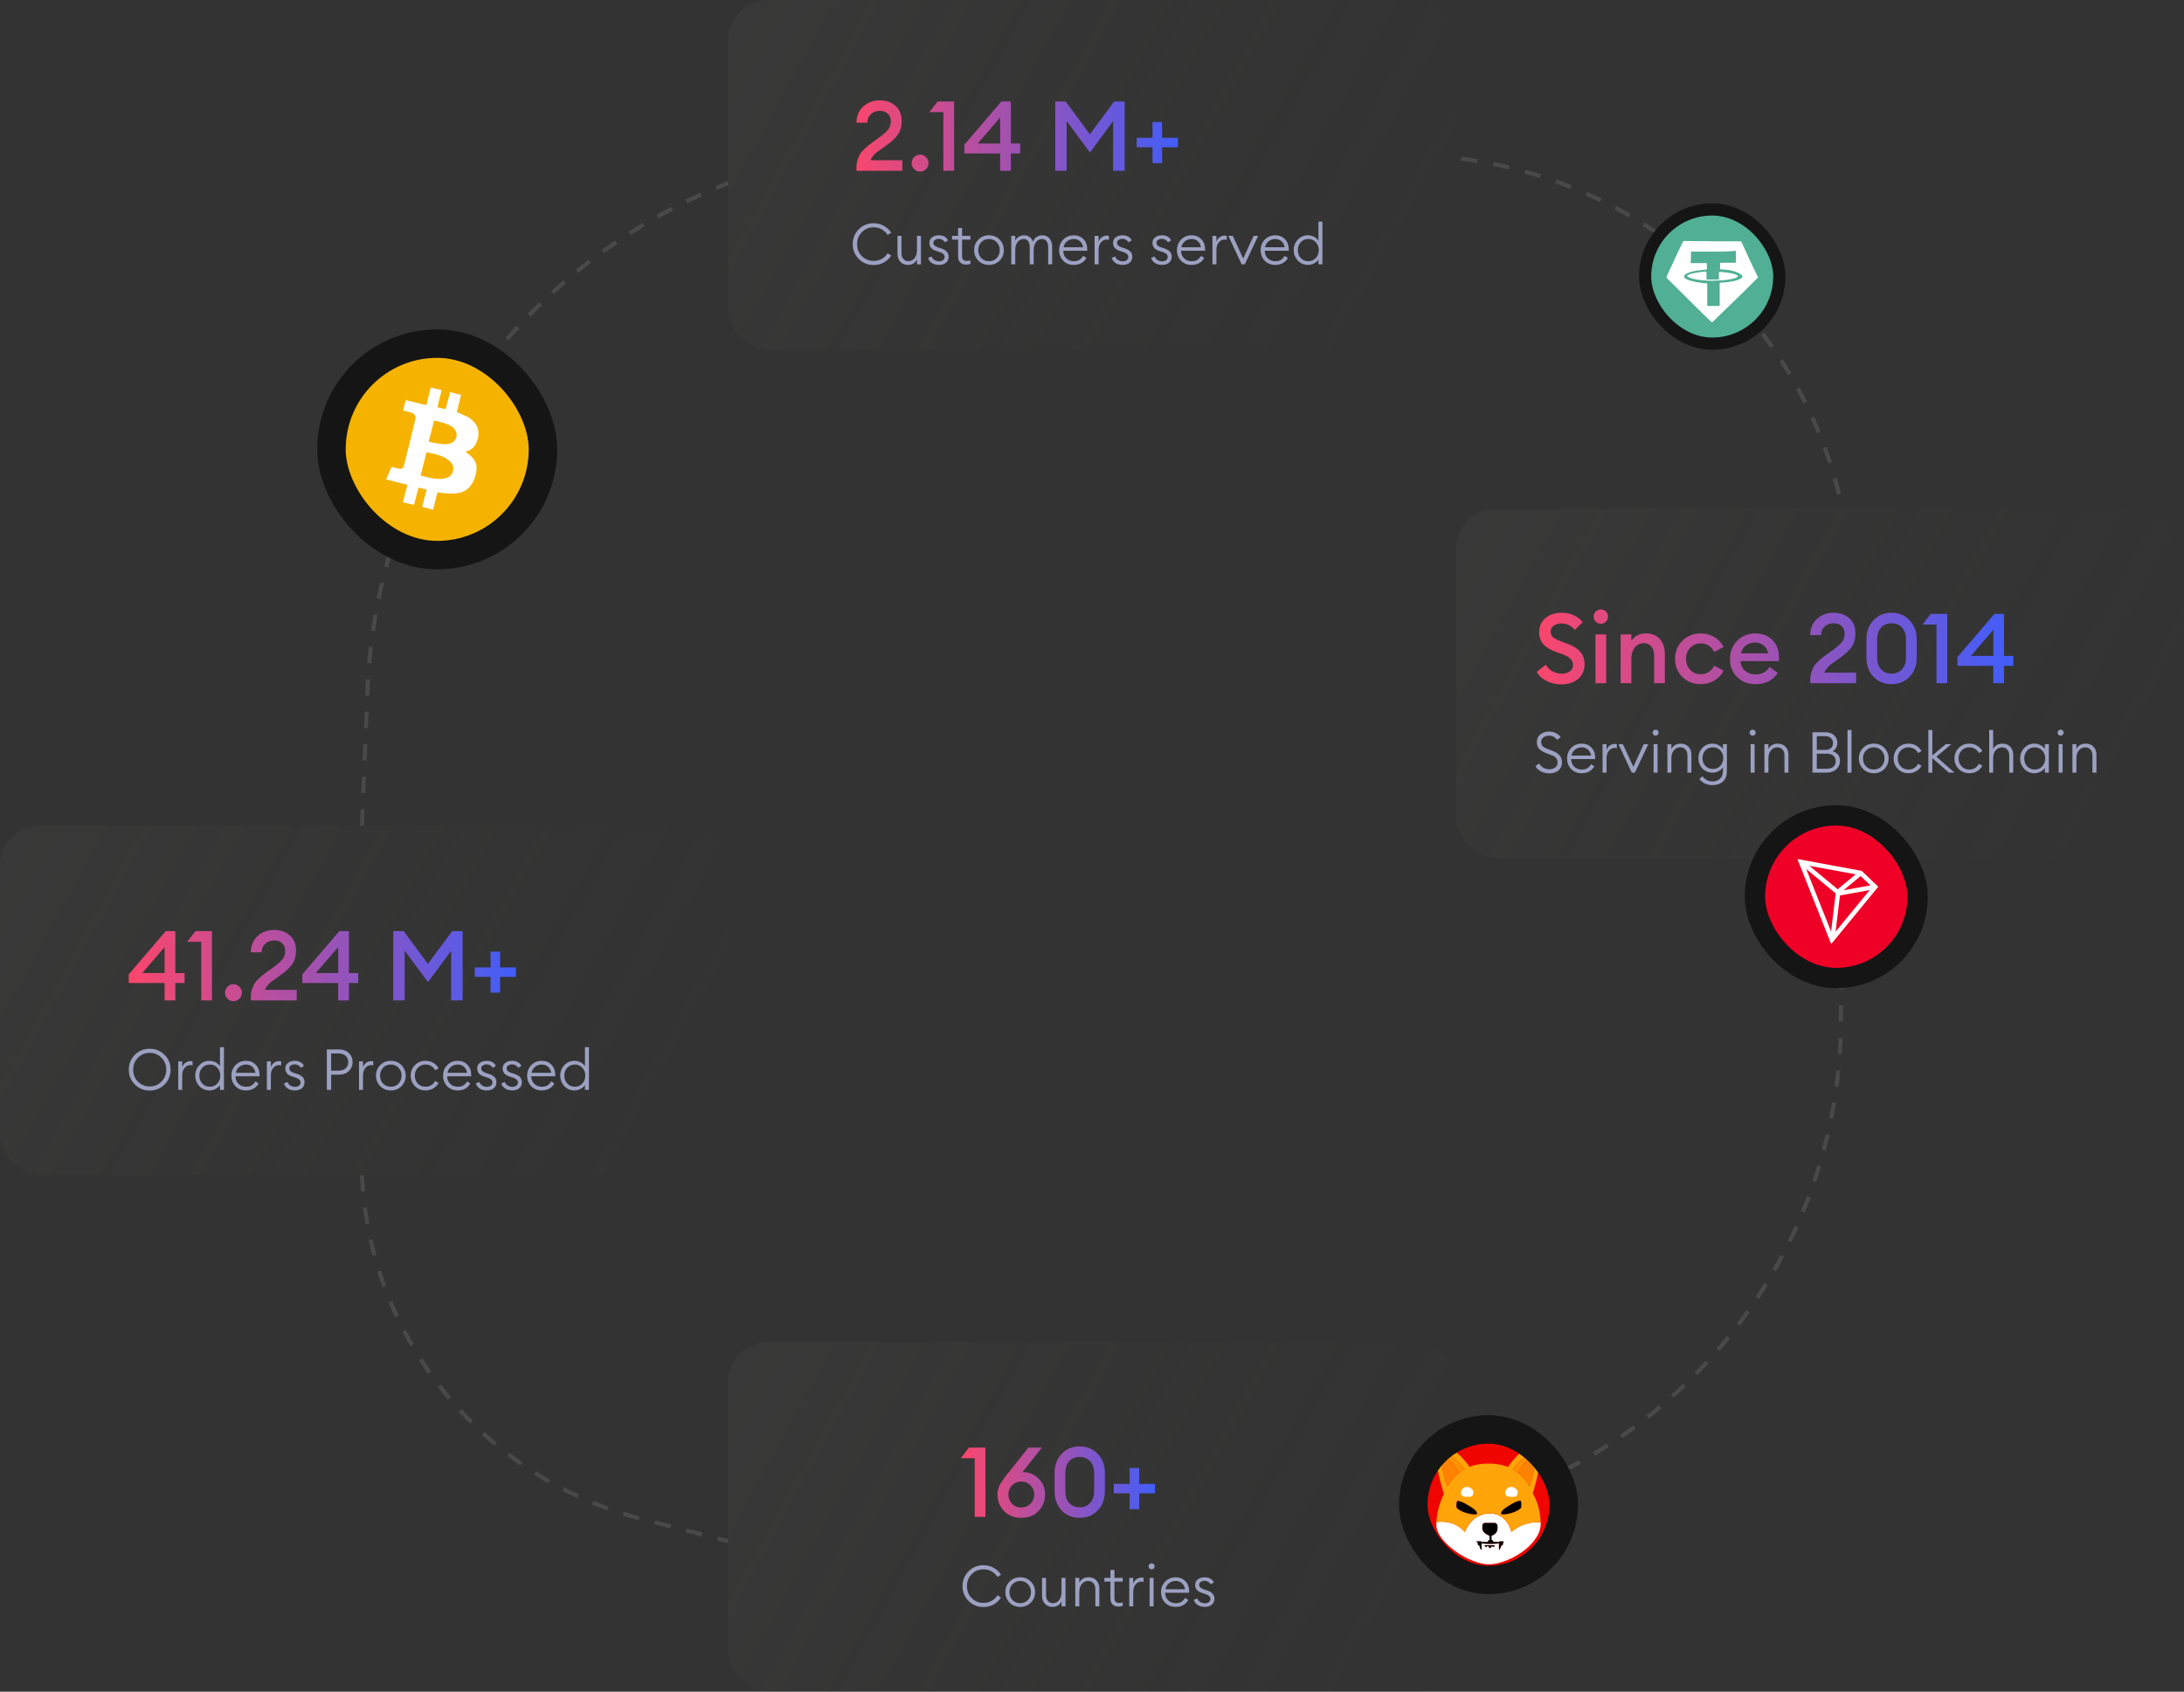 <svg width="537" height="416" viewBox="0 0 537 416" fill="none" xmlns="http://www.w3.org/2000/svg">
<rect x="0" y="0" width="537" height="416" fill="#333333" stroke="none"/>
<rect x="179" width="179" height="86" rx="10" fill="url(#paint0_linear_306_353)"/>
<path d="M221.872 39.408V42H210.592V41.04C210.592 40.432 210.68 39.856 210.856 39.312C211.048 38.752 211.248 38.288 211.456 37.92C211.664 37.552 212.008 37.144 212.488 36.696C212.968 36.232 213.336 35.904 213.592 35.712C213.848 35.504 214.296 35.168 214.936 34.704C215.592 34.24 216.008 33.944 216.184 33.816C217.192 33.08 217.92 32.432 218.368 31.872C218.816 31.312 219.04 30.64 219.04 29.856C219.04 29.072 218.8 28.448 218.32 27.984C217.84 27.504 217.176 27.264 216.328 27.264C215.448 27.264 214.72 27.528 214.144 28.056C213.568 28.568 213.272 29.272 213.256 30.168H210.592C210.592 28.552 211.136 27.232 212.224 26.208C213.328 25.184 214.704 24.672 216.352 24.672C217.872 24.672 219.144 25.12 220.168 26.016C221.192 26.912 221.704 28.168 221.704 29.784C221.704 31.064 221.408 32.144 220.816 33.024C220.24 33.888 219.28 34.8 217.936 35.76C217.728 35.92 217.344 36.192 216.784 36.576C216.224 36.96 215.808 37.256 215.536 37.464C215.28 37.672 215 37.96 214.696 38.328C214.392 38.68 214.184 39.04 214.072 39.408H221.872ZM226.226 42.192C225.666 42.192 225.178 41.992 224.762 41.592C224.362 41.176 224.162 40.68 224.162 40.104C224.162 39.544 224.362 39.056 224.762 38.64C225.178 38.224 225.666 38.016 226.226 38.016C226.802 38.016 227.29 38.224 227.69 38.64C228.106 39.056 228.314 39.544 228.314 40.104C228.314 40.68 228.106 41.176 227.69 41.592C227.29 41.992 226.802 42.192 226.226 42.192ZM231.954 42V27.576H228.522L230.538 24.96H234.594V42H231.954ZM245.915 42V37.728H237.107V35.592L246.203 24.96H248.555V35.28H250.835V37.728H248.555V42H245.915ZM240.419 35.28H245.915V28.896L240.419 35.28ZM259.459 24.96H262.027L267.979 33.024L273.955 24.96H276.523V42H273.691V29.784L268.003 37.512L262.267 29.76V42H259.459V24.96ZM279.493 36.216V33.888H283.381V30H285.733V33.888H289.621V36.216H285.733V40.104H283.381V36.216H279.493Z" fill="url(#paint1_linear_306_353)"/>
<path d="M214.81 65.168C213.373 65.168 212.155 64.673 211.156 63.684C210.167 62.695 209.672 61.477 209.672 60.03C209.672 58.583 210.167 57.365 211.156 56.376C212.155 55.387 213.373 54.892 214.81 54.892C215.715 54.892 216.546 55.102 217.302 55.522C218.058 55.933 218.669 56.497 219.136 57.216L218.254 57.776C217.89 57.197 217.409 56.74 216.812 56.404C216.215 56.068 215.547 55.9 214.81 55.9C213.662 55.9 212.696 56.301 211.912 57.104C211.137 57.897 210.75 58.873 210.75 60.03C210.75 61.197 211.137 62.177 211.912 62.97C212.696 63.763 213.662 64.16 214.81 64.16C215.547 64.16 216.215 63.992 216.812 63.656C217.409 63.32 217.89 62.863 218.254 62.284L219.136 62.844C218.669 63.563 218.058 64.132 217.302 64.552C216.546 64.963 215.715 65.168 214.81 65.168ZM223.236 65.14C222.48 65.14 221.864 64.888 221.388 64.384C220.912 63.88 220.674 63.213 220.674 62.382V58H221.654V62.242C221.654 62.849 221.813 63.334 222.13 63.698C222.447 64.053 222.858 64.23 223.362 64.23C223.969 64.23 224.468 63.983 224.86 63.488C225.261 62.984 225.462 62.317 225.462 61.486V58H226.442V65H225.462V63.824C224.986 64.701 224.244 65.14 223.236 65.14ZM230.896 65.14C230.234 65.14 229.66 64.995 229.174 64.706C228.698 64.407 228.367 63.978 228.18 63.418L229.062 63.054C229.174 63.427 229.403 63.721 229.748 63.936C230.103 64.151 230.49 64.258 230.91 64.258C231.302 64.258 231.624 64.165 231.876 63.978C232.138 63.782 232.268 63.516 232.268 63.18C232.268 62.9 232.166 62.667 231.96 62.48C231.764 62.284 231.428 62.107 230.952 61.948L230.196 61.71C229.076 61.365 228.516 60.702 228.516 59.722C228.516 59.153 228.736 58.7 229.174 58.364C229.622 58.028 230.182 57.86 230.854 57.86C231.909 57.86 232.665 58.271 233.122 59.092L232.338 59.582C231.965 59.013 231.452 58.728 230.798 58.728C230.453 58.728 230.15 58.821 229.888 59.008C229.627 59.185 229.496 59.409 229.496 59.68C229.496 60.203 229.86 60.581 230.588 60.814L231.386 61.066C232.628 61.458 233.248 62.135 233.248 63.096C233.248 63.74 233.029 64.244 232.59 64.608C232.161 64.963 231.596 65.14 230.896 65.14ZM237.565 65.07C236.977 65.07 236.497 64.902 236.123 64.566C235.759 64.221 235.577 63.717 235.577 63.054V58.924H234.079V58H235.577V56.054H236.557V58H238.601V58.924H236.557V62.97C236.557 63.399 236.651 63.707 236.837 63.894C237.033 64.071 237.327 64.16 237.719 64.16C238.074 64.16 238.368 64.109 238.601 64.006V64.888C238.293 65.009 237.948 65.07 237.565 65.07ZM245.788 64.09C245.098 64.79 244.225 65.14 243.17 65.14C242.116 65.14 241.243 64.79 240.552 64.09C239.862 63.381 239.516 62.517 239.516 61.5C239.516 60.483 239.862 59.624 240.552 58.924C241.243 58.215 242.116 57.86 243.17 57.86C244.225 57.86 245.098 58.215 245.788 58.924C246.479 59.624 246.824 60.483 246.824 61.5C246.824 62.517 246.479 63.381 245.788 64.09ZM241.252 63.446C241.747 63.969 242.386 64.23 243.17 64.23C243.954 64.23 244.589 63.969 245.074 63.446C245.569 62.914 245.816 62.265 245.816 61.5C245.816 60.735 245.569 60.091 245.074 59.568C244.589 59.036 243.954 58.77 243.17 58.77C242.386 58.77 241.747 59.036 241.252 59.568C240.767 60.091 240.524 60.735 240.524 61.5C240.524 62.265 240.767 62.914 241.252 63.446ZM257.721 65V60.758C257.721 60.161 257.591 59.68 257.329 59.316C257.077 58.952 256.713 58.77 256.237 58.77C255.612 58.77 255.108 59.022 254.725 59.526C254.352 60.021 254.165 60.683 254.165 61.514V65H253.185V60.758C253.185 60.161 253.055 59.68 252.793 59.316C252.541 58.952 252.182 58.77 251.715 58.77C251.099 58.77 250.595 59.022 250.203 59.526C249.821 60.021 249.629 60.683 249.629 61.514V65H248.649V58H249.629V59.176C249.835 58.765 250.129 58.443 250.511 58.21C250.894 57.977 251.328 57.86 251.813 57.86C252.336 57.86 252.784 58 253.157 58.28C253.54 58.56 253.815 58.947 253.983 59.442C254.161 58.957 254.45 58.574 254.851 58.294C255.262 58.005 255.747 57.86 256.307 57.86C257.035 57.86 257.614 58.117 258.043 58.63C258.482 59.134 258.701 59.797 258.701 60.618V65H257.721ZM264.019 65.14C262.946 65.14 262.078 64.795 261.415 64.104C260.752 63.404 260.421 62.536 260.421 61.5C260.421 60.473 260.762 59.61 261.443 58.91C262.124 58.21 262.992 57.86 264.047 57.86C264.99 57.86 265.774 58.177 266.399 58.812C267.024 59.447 267.337 60.31 267.337 61.402V61.668H261.429C261.429 62.396 261.672 63.007 262.157 63.502C262.642 63.987 263.263 64.23 264.019 64.23C264.579 64.23 265.036 64.123 265.391 63.908C265.755 63.684 266.068 63.353 266.329 62.914L267.127 63.432C266.464 64.571 265.428 65.14 264.019 65.14ZM261.513 60.8H266.315C266.222 60.175 265.965 59.68 265.545 59.316C265.125 58.952 264.612 58.77 264.005 58.77C263.398 58.77 262.857 58.957 262.381 59.33C261.914 59.694 261.625 60.184 261.513 60.8ZM269.143 65V58H270.123V59.442C270.273 58.975 270.539 58.607 270.921 58.336C271.304 58.065 271.715 57.93 272.153 57.93C272.349 57.93 272.517 57.949 272.657 57.986V59.008C272.489 58.943 272.293 58.91 272.069 58.91C271.575 58.91 271.127 59.134 270.725 59.582C270.324 60.03 270.123 60.665 270.123 61.486V65H269.143ZM276.055 65.14C275.392 65.14 274.818 64.995 274.333 64.706C273.857 64.407 273.525 63.978 273.339 63.418L274.221 63.054C274.333 63.427 274.561 63.721 274.907 63.936C275.261 64.151 275.649 64.258 276.069 64.258C276.461 64.258 276.783 64.165 277.035 63.978C277.296 63.782 277.427 63.516 277.427 63.18C277.427 62.9 277.324 62.667 277.119 62.48C276.923 62.284 276.587 62.107 276.111 61.948L275.355 61.71C274.235 61.365 273.675 60.702 273.675 59.722C273.675 59.153 273.894 58.7 274.333 58.364C274.781 58.028 275.341 57.86 276.013 57.86C277.067 57.86 277.823 58.271 278.281 59.092L277.497 59.582C277.123 59.013 276.61 58.728 275.957 58.728C275.611 58.728 275.308 58.821 275.047 59.008C274.785 59.185 274.655 59.409 274.655 59.68C274.655 60.203 275.019 60.581 275.747 60.814L276.545 61.066C277.786 61.458 278.407 62.135 278.407 63.096C278.407 63.74 278.187 64.244 277.749 64.608C277.319 64.963 276.755 65.14 276.055 65.14ZM285.748 65.14C285.085 65.14 284.511 64.995 284.026 64.706C283.55 64.407 283.219 63.978 283.032 63.418L283.914 63.054C284.026 63.427 284.255 63.721 284.6 63.936C284.955 64.151 285.342 64.258 285.762 64.258C286.154 64.258 286.476 64.165 286.728 63.978C286.989 63.782 287.12 63.516 287.12 63.18C287.12 62.9 287.017 62.667 286.812 62.48C286.616 62.284 286.28 62.107 285.804 61.948L285.048 61.71C283.928 61.365 283.368 60.702 283.368 59.722C283.368 59.153 283.587 58.7 284.026 58.364C284.474 58.028 285.034 57.86 285.706 57.86C286.761 57.86 287.517 58.271 287.974 59.092L287.19 59.582C286.817 59.013 286.303 58.728 285.65 58.728C285.305 58.728 285.001 58.821 284.74 59.008C284.479 59.185 284.348 59.409 284.348 59.68C284.348 60.203 284.712 60.581 285.44 60.814L286.238 61.066C287.479 61.458 288.1 62.135 288.1 63.096C288.1 63.74 287.881 64.244 287.442 64.608C287.013 64.963 286.448 65.14 285.748 65.14ZM292.99 65.14C291.916 65.14 291.048 64.795 290.386 64.104C289.723 63.404 289.392 62.536 289.392 61.5C289.392 60.473 289.732 59.61 290.414 58.91C291.095 58.21 291.963 57.86 293.018 57.86C293.96 57.86 294.744 58.177 295.37 58.812C295.995 59.447 296.308 60.31 296.308 61.402V61.668H290.4C290.4 62.396 290.642 63.007 291.128 63.502C291.613 63.987 292.234 64.23 292.99 64.23C293.55 64.23 294.007 64.123 294.362 63.908C294.726 63.684 295.038 63.353 295.3 62.914L296.098 63.432C295.435 64.571 294.399 65.14 292.99 65.14ZM290.484 60.8H295.286C295.192 60.175 294.936 59.68 294.516 59.316C294.096 58.952 293.582 58.77 292.976 58.77C292.369 58.77 291.828 58.957 291.352 59.33C290.885 59.694 290.596 60.184 290.484 60.8ZM298.114 65V58H299.094V59.442C299.243 58.975 299.509 58.607 299.892 58.336C300.275 58.065 300.685 57.93 301.124 57.93C301.32 57.93 301.488 57.949 301.628 57.986V59.008C301.46 58.943 301.264 58.91 301.04 58.91C300.545 58.91 300.097 59.134 299.696 59.582C299.295 60.03 299.094 60.665 299.094 61.486V65H298.114ZM305.302 65L302.026 58H303.118L305.68 63.558L308.242 58H309.348L306.072 65H305.302ZM313.566 65.14C312.492 65.14 311.624 64.795 310.962 64.104C310.299 63.404 309.968 62.536 309.968 61.5C309.968 60.473 310.308 59.61 310.99 58.91C311.671 58.21 312.539 57.86 313.594 57.86C314.536 57.86 315.32 58.177 315.946 58.812C316.571 59.447 316.884 60.31 316.884 61.402V61.668H310.976C310.976 62.396 311.218 63.007 311.704 63.502C312.189 63.987 312.81 64.23 313.566 64.23C314.126 64.23 314.583 64.123 314.938 63.908C315.302 63.684 315.614 63.353 315.876 62.914L316.674 63.432C316.011 64.571 314.975 65.14 313.566 65.14ZM311.06 60.8H315.862C315.768 60.175 315.512 59.68 315.092 59.316C314.672 58.952 314.158 58.77 313.552 58.77C312.945 58.77 312.404 58.957 311.928 59.33C311.461 59.694 311.172 60.184 311.06 60.8ZM321.588 65.14C320.608 65.14 319.782 64.785 319.11 64.076C318.438 63.367 318.102 62.508 318.102 61.5C318.102 60.492 318.438 59.633 319.11 58.924C319.782 58.215 320.608 57.86 321.588 57.86C322.12 57.86 322.62 57.981 323.086 58.224C323.562 58.467 323.926 58.784 324.178 59.176V54.5H325.158V65H324.178V63.824C323.926 64.216 323.562 64.533 323.086 64.776C322.62 65.019 322.12 65.14 321.588 65.14ZM319.824 63.446C320.31 63.969 320.93 64.23 321.686 64.23C322.442 64.23 323.058 63.969 323.534 63.446C324.02 62.914 324.262 62.265 324.262 61.5C324.262 60.735 324.02 60.091 323.534 59.568C323.058 59.036 322.442 58.77 321.686 58.77C320.93 58.77 320.31 59.036 319.824 59.568C319.348 60.091 319.11 60.735 319.11 61.5C319.11 62.265 319.348 62.914 319.824 63.446Z" fill="#9CA0C1"/>
<rect x="179" y="330" width="179" height="86" rx="10" fill="url(#paint2_linear_306_353)"/>
<path d="M239.665 373V358.576H236.233L238.249 355.96H242.305V373H239.665ZM255.306 371.608C254.218 372.696 252.818 373.24 251.106 373.24C249.394 373.24 247.994 372.696 246.906 371.608C245.818 370.504 245.274 369.136 245.274 367.504C245.274 366.72 245.426 366 245.73 365.344C246.05 364.688 246.538 363.936 247.194 363.088L252.882 355.96H256.194L251.394 362.008H251.658C253.05 362.008 254.282 362.536 255.354 363.592C256.426 364.632 256.962 365.928 256.962 367.48C256.962 369.128 256.41 370.504 255.306 371.608ZM248.826 369.784C249.434 370.392 250.194 370.696 251.106 370.696C252.018 370.696 252.778 370.392 253.386 369.784C253.994 369.16 254.298 368.4 254.298 367.504C254.298 366.624 253.986 365.872 253.362 365.248C252.754 364.624 252.002 364.312 251.106 364.312C250.21 364.312 249.458 364.624 248.85 365.248C248.242 365.872 247.938 366.624 247.938 367.504C247.938 368.4 248.234 369.16 248.826 369.784ZM269.909 371.416C268.757 372.632 267.277 373.24 265.469 373.24C263.661 373.24 262.181 372.632 261.029 371.416C259.877 370.184 259.301 368.608 259.301 366.688V362.224C259.301 360.304 259.877 358.736 261.029 357.52C262.181 356.288 263.661 355.672 265.469 355.672C267.277 355.672 268.757 356.288 269.909 357.52C271.077 358.736 271.661 360.304 271.661 362.224V366.688C271.661 368.608 271.077 370.184 269.909 371.416ZM265.469 370.648C266.541 370.648 267.397 370.296 268.037 369.592C268.693 368.888 269.021 367.92 269.021 366.688V362.224C269.021 360.992 268.693 360.024 268.037 359.32C267.397 358.616 266.541 358.264 265.469 358.264C264.413 358.264 263.557 358.616 262.901 359.32C262.261 360.024 261.941 360.992 261.941 362.224V366.688C261.941 367.92 262.261 368.888 262.901 369.592C263.557 370.296 264.413 370.648 265.469 370.648ZM273.868 367.216V364.888H277.756V361H280.108V364.888H283.996V367.216H280.108V371.104H277.756V367.216H273.868Z" fill="url(#paint3_linear_306_353)"/>
<path d="M241.81 395.168C240.373 395.168 239.155 394.673 238.156 393.684C237.167 392.695 236.672 391.477 236.672 390.03C236.672 388.583 237.167 387.365 238.156 386.376C239.155 385.387 240.373 384.892 241.81 384.892C242.715 384.892 243.546 385.102 244.302 385.522C245.058 385.933 245.669 386.497 246.136 387.216L245.254 387.776C244.89 387.197 244.409 386.74 243.812 386.404C243.215 386.068 242.547 385.9 241.81 385.9C240.662 385.9 239.696 386.301 238.912 387.104C238.137 387.897 237.75 388.873 237.75 390.03C237.75 391.197 238.137 392.177 238.912 392.97C239.696 393.763 240.662 394.16 241.81 394.16C242.547 394.16 243.215 393.992 243.812 393.656C244.409 393.32 244.89 392.863 245.254 392.284L246.136 392.844C245.669 393.563 245.058 394.132 244.302 394.552C243.546 394.963 242.715 395.168 241.81 395.168ZM253.47 394.09C252.779 394.79 251.907 395.14 250.852 395.14C249.797 395.14 248.925 394.79 248.234 394.09C247.543 393.381 247.198 392.517 247.198 391.5C247.198 390.483 247.543 389.624 248.234 388.924C248.925 388.215 249.797 387.86 250.852 387.86C251.907 387.86 252.779 388.215 253.47 388.924C254.161 389.624 254.506 390.483 254.506 391.5C254.506 392.517 254.161 393.381 253.47 394.09ZM248.934 393.446C249.429 393.969 250.068 394.23 250.852 394.23C251.636 394.23 252.271 393.969 252.756 393.446C253.251 392.914 253.498 392.265 253.498 391.5C253.498 390.735 253.251 390.091 252.756 389.568C252.271 389.036 251.636 388.77 250.852 388.77C250.068 388.77 249.429 389.036 248.934 389.568C248.449 390.091 248.206 390.735 248.206 391.5C248.206 392.265 248.449 392.914 248.934 393.446ZM258.781 395.14C258.025 395.14 257.409 394.888 256.933 394.384C256.457 393.88 256.219 393.213 256.219 392.382V388H257.199V392.242C257.199 392.849 257.358 393.334 257.675 393.698C257.992 394.053 258.403 394.23 258.907 394.23C259.514 394.23 260.013 393.983 260.405 393.488C260.806 392.984 261.007 392.317 261.007 391.486V388H261.987V395H261.007V393.824C260.531 394.701 259.789 395.14 258.781 395.14ZM264.397 395V388H265.377V389.176C265.853 388.299 266.619 387.86 267.673 387.86C268.448 387.86 269.078 388.107 269.563 388.602C270.058 389.097 270.305 389.769 270.305 390.618V395H269.325V390.758C269.325 390.151 269.162 389.671 268.835 389.316C268.518 388.952 268.093 388.77 267.561 388.77C266.927 388.77 266.404 389.017 265.993 389.512C265.583 389.997 265.377 390.665 265.377 391.514V395H264.397ZM275.024 395.07C274.436 395.07 273.956 394.902 273.582 394.566C273.218 394.221 273.036 393.717 273.036 393.054V388.924H271.538V388H273.036V386.054H274.016V388H276.06V388.924H274.016V392.97C274.016 393.399 274.11 393.707 274.296 393.894C274.492 394.071 274.786 394.16 275.178 394.16C275.533 394.16 275.827 394.109 276.06 394.006V394.888C275.752 395.009 275.407 395.07 275.024 395.07ZM277.659 395V388H278.639V389.442C278.788 388.975 279.054 388.607 279.437 388.336C279.82 388.065 280.23 387.93 280.669 387.93C280.865 387.93 281.033 387.949 281.173 387.986V389.008C281.005 388.943 280.809 388.91 280.585 388.91C280.09 388.91 279.642 389.134 279.241 389.582C278.84 390.03 278.639 390.665 278.639 391.486V395H277.659ZM283.167 385.9C282.952 385.9 282.77 385.83 282.621 385.69C282.481 385.541 282.411 385.363 282.411 385.158C282.411 384.953 282.481 384.78 282.621 384.64C282.77 384.491 282.952 384.416 283.167 384.416C283.372 384.416 283.545 384.491 283.685 384.64C283.825 384.78 283.895 384.953 283.895 385.158C283.895 385.363 283.825 385.541 283.685 385.69C283.545 385.83 283.372 385.9 283.167 385.9ZM282.663 395V388H283.643V395H282.663ZM289.078 395.14C288.004 395.14 287.136 394.795 286.474 394.104C285.811 393.404 285.48 392.536 285.48 391.5C285.48 390.473 285.82 389.61 286.502 388.91C287.183 388.21 288.051 387.86 289.106 387.86C290.048 387.86 290.832 388.177 291.458 388.812C292.083 389.447 292.396 390.31 292.396 391.402V391.668H286.488C286.488 392.396 286.73 393.007 287.216 393.502C287.701 393.987 288.322 394.23 289.078 394.23C289.638 394.23 290.095 394.123 290.45 393.908C290.814 393.684 291.126 393.353 291.388 392.914L292.186 393.432C291.523 394.571 290.487 395.14 289.078 395.14ZM286.572 390.8H291.374C291.28 390.175 291.024 389.68 290.604 389.316C290.184 388.952 289.67 388.77 289.064 388.77C288.457 388.77 287.916 388.957 287.44 389.33C286.973 389.694 286.684 390.184 286.572 390.8ZM296.246 395.14C295.583 395.14 295.009 394.995 294.524 394.706C294.048 394.407 293.717 393.978 293.53 393.418L294.412 393.054C294.524 393.427 294.753 393.721 295.098 393.936C295.453 394.151 295.84 394.258 296.26 394.258C296.652 394.258 296.974 394.165 297.226 393.978C297.487 393.782 297.618 393.516 297.618 393.18C297.618 392.9 297.515 392.667 297.31 392.48C297.114 392.284 296.778 392.107 296.302 391.948L295.546 391.71C294.426 391.365 293.866 390.702 293.866 389.722C293.866 389.153 294.085 388.7 294.524 388.364C294.972 388.028 295.532 387.86 296.204 387.86C297.259 387.86 298.015 388.271 298.472 389.092L297.688 389.582C297.315 389.013 296.801 388.728 296.148 388.728C295.803 388.728 295.499 388.821 295.238 389.008C294.977 389.185 294.846 389.409 294.846 389.68C294.846 390.203 295.21 390.581 295.938 390.814L296.736 391.066C297.977 391.458 298.598 392.135 298.598 393.096C298.598 393.74 298.379 394.244 297.94 394.608C297.511 394.963 296.946 395.14 296.246 395.14Z" fill="#9CA0C1"/>
<rect x="358" y="125" width="179" height="86" rx="10" fill="url(#paint4_linear_306_353)"/>
<path d="M383.926 168.288C382.566 168.288 381.342 168.008 380.254 167.448C379.166 166.888 378.366 166.144 377.854 165.216L380.062 163.464C381.006 164.92 382.326 165.648 384.022 165.648C384.838 165.648 385.502 165.456 386.014 165.072C386.526 164.672 386.782 164.16 386.782 163.536C386.782 162.4 385.974 161.536 384.358 160.944L382.486 160.272C381.11 159.776 380.094 159.144 379.438 158.376C378.782 157.592 378.454 156.624 378.454 155.472C378.454 154.016 378.974 152.856 380.014 151.992C381.054 151.112 382.382 150.672 383.998 150.672C386.158 150.672 387.878 151.448 389.158 153L387.214 154.896C386.334 153.84 385.254 153.312 383.974 153.312C383.222 153.312 382.582 153.488 382.054 153.84C381.542 154.192 381.286 154.672 381.286 155.28C381.286 155.872 381.478 156.344 381.862 156.696C382.262 157.032 382.934 157.376 383.878 157.728L385.606 158.376C386.918 158.872 387.918 159.52 388.606 160.32C389.294 161.12 389.63 162.136 389.614 163.368C389.614 164.84 389.086 166.032 388.03 166.944C386.974 167.84 385.606 168.288 383.926 168.288ZM393.612 153.384C393.132 153.384 392.716 153.216 392.364 152.88C392.012 152.528 391.836 152.104 391.836 151.608C391.836 151.128 392.012 150.72 392.364 150.384C392.716 150.032 393.132 149.856 393.612 149.856C394.108 149.856 394.524 150.032 394.86 150.384C395.196 150.72 395.364 151.128 395.364 151.608C395.364 152.104 395.196 152.528 394.86 152.88C394.524 153.216 394.108 153.384 393.612 153.384ZM392.292 168V156H394.932V168H392.292ZM398.479 168V156H401.119V157.632C401.871 156.384 403.087 155.76 404.767 155.76C406.159 155.76 407.271 156.216 408.103 157.128C408.935 158.04 409.351 159.256 409.351 160.776V168H406.711V161.208C406.711 160.248 406.487 159.504 406.039 158.976C405.591 158.432 404.983 158.16 404.215 158.16C403.303 158.16 402.559 158.504 401.983 159.192C401.407 159.88 401.119 160.848 401.119 162.096V168H398.479ZM418.201 168.24C416.393 168.24 414.881 167.648 413.665 166.464C412.465 165.264 411.865 163.776 411.865 162C411.865 160.224 412.465 158.744 413.665 157.56C414.881 156.36 416.393 155.76 418.201 155.76C419.433 155.76 420.537 156.056 421.513 156.648C422.505 157.24 423.265 158.048 423.793 159.072L421.489 160.32C421.185 159.68 420.745 159.168 420.169 158.784C419.593 158.4 418.937 158.208 418.201 158.208C417.145 158.208 416.273 158.576 415.585 159.312C414.897 160.032 414.553 160.928 414.553 162C414.553 163.072 414.897 163.976 415.585 164.712C416.273 165.432 417.145 165.792 418.201 165.792C418.937 165.792 419.593 165.6 420.169 165.216C420.745 164.832 421.185 164.32 421.489 163.68L423.793 164.928C423.265 165.952 422.505 166.76 421.513 167.352C420.537 167.944 419.433 168.24 418.201 168.24ZM431.63 168.24C429.806 168.24 428.302 167.656 427.118 166.488C425.95 165.32 425.366 163.824 425.366 162C425.366 160.224 425.958 158.744 427.142 157.56C428.326 156.36 429.822 155.76 431.63 155.76C433.294 155.76 434.67 156.288 435.758 157.344C436.862 158.4 437.414 159.856 437.414 161.712C437.414 162.032 437.406 162.32 437.39 162.576H427.958C428.022 163.552 428.398 164.344 429.086 164.952C429.774 165.544 430.63 165.84 431.654 165.84C433.19 165.84 434.334 165.232 435.086 164.016L437.102 165.456C435.95 167.312 434.126 168.24 431.63 168.24ZM428.078 160.656H434.75C434.606 159.824 434.23 159.176 433.622 158.712C433.03 158.232 432.334 157.992 431.534 157.992C430.702 157.992 429.958 158.224 429.302 158.688C428.662 159.152 428.254 159.808 428.078 160.656ZM456.384 165.408V168H445.104V167.04C445.104 166.432 445.192 165.856 445.368 165.312C445.56 164.752 445.76 164.288 445.968 163.92C446.176 163.552 446.52 163.144 447 162.696C447.48 162.232 447.848 161.904 448.104 161.712C448.36 161.504 448.808 161.168 449.448 160.704C450.104 160.24 450.52 159.944 450.696 159.816C451.704 159.08 452.432 158.432 452.88 157.872C453.328 157.312 453.552 156.64 453.552 155.856C453.552 155.072 453.312 154.448 452.832 153.984C452.352 153.504 451.688 153.264 450.84 153.264C449.96 153.264 449.232 153.528 448.656 154.056C448.08 154.568 447.784 155.272 447.768 156.168H445.104C445.104 154.552 445.648 153.232 446.736 152.208C447.84 151.184 449.216 150.672 450.864 150.672C452.384 150.672 453.656 151.12 454.68 152.016C455.704 152.912 456.216 154.168 456.216 155.784C456.216 157.064 455.92 158.144 455.328 159.024C454.752 159.888 453.792 160.8 452.448 161.76C452.24 161.92 451.856 162.192 451.296 162.576C450.736 162.96 450.32 163.256 450.048 163.464C449.792 163.672 449.512 163.96 449.208 164.328C448.904 164.68 448.696 165.04 448.584 165.408H456.384ZM469.522 166.416C468.37 167.632 466.89 168.24 465.082 168.24C463.274 168.24 461.794 167.632 460.642 166.416C459.49 165.184 458.914 163.608 458.914 161.688V157.224C458.914 155.304 459.49 153.736 460.642 152.52C461.794 151.288 463.274 150.672 465.082 150.672C466.89 150.672 468.37 151.288 469.522 152.52C470.69 153.736 471.274 155.304 471.274 157.224V161.688C471.274 163.608 470.69 165.184 469.522 166.416ZM465.082 165.648C466.154 165.648 467.01 165.296 467.65 164.592C468.306 163.888 468.634 162.92 468.634 161.688V157.224C468.634 155.992 468.306 155.024 467.65 154.32C467.01 153.616 466.154 153.264 465.082 153.264C464.026 153.264 463.17 153.616 462.514 154.32C461.874 155.024 461.554 155.992 461.554 157.224V161.688C461.554 162.92 461.874 163.888 462.514 164.592C463.17 165.296 464.026 165.648 465.082 165.648ZM476.146 168V153.576H472.714L474.73 150.96H478.786V168H476.146ZM490.107 168V163.728H481.299V161.592L490.395 150.96H492.747V161.28H495.027V163.728H492.747V168H490.107ZM484.611 161.28H490.107V154.896L484.611 161.28Z" fill="url(#paint5_linear_306_353)"/>
<path d="M380.976 190.168C380.173 190.168 379.459 190 378.834 189.664C378.209 189.319 377.779 188.889 377.546 188.376L378.428 187.746C379.016 188.689 379.87 189.16 380.99 189.16C381.569 189.16 382.045 189.011 382.418 188.712C382.801 188.413 382.992 188.017 382.992 187.522C382.992 186.691 382.511 186.089 381.55 185.716L380.08 185.156C379.305 184.867 378.745 184.512 378.4 184.092C378.055 183.672 377.882 183.121 377.882 182.44C377.882 181.675 378.167 181.059 378.736 180.592C379.315 180.125 380.043 179.892 380.92 179.892C381.527 179.892 382.073 180.018 382.558 180.27C383.053 180.522 383.445 180.849 383.734 181.25L382.908 181.922C382.339 181.241 381.662 180.9 380.878 180.9C380.327 180.9 379.865 181.045 379.492 181.334C379.128 181.614 378.946 181.978 378.946 182.426C378.946 182.865 379.058 183.21 379.282 183.462C379.515 183.705 379.898 183.929 380.43 184.134L381.746 184.638C382.521 184.937 383.099 185.31 383.482 185.758C383.865 186.206 384.056 186.785 384.056 187.494C384.056 188.315 383.771 188.969 383.202 189.454C382.633 189.93 381.891 190.168 380.976 190.168ZM388.912 190.14C387.838 190.14 386.97 189.795 386.308 189.104C385.645 188.404 385.314 187.536 385.314 186.5C385.314 185.473 385.654 184.61 386.336 183.91C387.017 183.21 387.885 182.86 388.94 182.86C389.882 182.86 390.666 183.177 391.292 183.812C391.917 184.447 392.23 185.31 392.23 186.402V186.668H386.322C386.322 187.396 386.564 188.007 387.05 188.502C387.535 188.987 388.156 189.23 388.912 189.23C389.472 189.23 389.929 189.123 390.284 188.908C390.648 188.684 390.96 188.353 391.222 187.914L392.02 188.432C391.357 189.571 390.321 190.14 388.912 190.14ZM386.406 185.8H391.208C391.114 185.175 390.858 184.68 390.438 184.316C390.018 183.952 389.504 183.77 388.898 183.77C388.291 183.77 387.75 183.957 387.274 184.33C386.807 184.694 386.518 185.184 386.406 185.8ZM394.036 190V183H395.016V184.442C395.165 183.975 395.431 183.607 395.814 183.336C396.197 183.065 396.607 182.93 397.046 182.93C397.242 182.93 397.41 182.949 397.55 182.986V184.008C397.382 183.943 397.186 183.91 396.962 183.91C396.467 183.91 396.019 184.134 395.618 184.582C395.217 185.03 395.016 185.665 395.016 186.486V190H394.036ZM401.224 190L397.948 183H399.04L401.602 188.558L404.164 183H405.27L401.994 190H401.224ZM407.091 180.9C406.876 180.9 406.694 180.83 406.545 180.69C406.405 180.541 406.335 180.363 406.335 180.158C406.335 179.953 406.405 179.78 406.545 179.64C406.694 179.491 406.876 179.416 407.091 179.416C407.296 179.416 407.469 179.491 407.609 179.64C407.749 179.78 407.819 179.953 407.819 180.158C407.819 180.363 407.749 180.541 407.609 180.69C407.469 180.83 407.296 180.9 407.091 180.9ZM406.587 190V183H407.567V190H406.587ZM409.977 190V183H410.957V184.176C411.433 183.299 412.199 182.86 413.253 182.86C414.028 182.86 414.658 183.107 415.143 183.602C415.638 184.097 415.885 184.769 415.885 185.618V190H414.905V185.758C414.905 185.151 414.742 184.671 414.415 184.316C414.098 183.952 413.673 183.77 413.141 183.77C412.507 183.77 411.984 184.017 411.573 184.512C411.163 184.997 410.957 185.665 410.957 186.514V190H409.977ZM419.315 188.334C419.791 188.838 420.407 189.09 421.163 189.09C421.919 189.09 422.53 188.838 422.997 188.334C423.473 187.83 423.711 187.195 423.711 186.43C423.711 185.665 423.473 185.03 422.997 184.526C422.53 184.022 421.919 183.77 421.163 183.77C420.407 183.77 419.791 184.022 419.315 184.526C418.848 185.03 418.615 185.665 418.615 186.43C418.615 187.195 418.848 187.83 419.315 188.334ZM421.149 193.066C420.393 193.066 419.725 192.921 419.147 192.632C418.568 192.343 418.134 191.979 417.845 191.54L418.615 190.882C419.221 191.731 420.066 192.156 421.149 192.156C421.821 192.156 422.399 191.941 422.885 191.512C423.379 191.083 423.627 190.439 423.627 189.58V188.684C423.365 189.076 423.006 189.393 422.549 189.636C422.091 189.879 421.597 190 421.065 190C420.075 190 419.249 189.659 418.587 188.978C417.933 188.287 417.607 187.438 417.607 186.43C417.607 185.422 417.933 184.577 418.587 183.896C419.249 183.205 420.075 182.86 421.065 182.86C421.597 182.86 422.091 182.981 422.549 183.224C423.006 183.467 423.365 183.784 423.627 184.176V183H424.607V189.636C424.607 190.737 424.285 191.582 423.641 192.17C422.997 192.767 422.166 193.066 421.149 193.066ZM430.948 180.9C430.734 180.9 430.552 180.83 430.402 180.69C430.262 180.541 430.192 180.363 430.192 180.158C430.192 179.953 430.262 179.78 430.402 179.64C430.552 179.491 430.734 179.416 430.948 179.416C431.154 179.416 431.326 179.491 431.466 179.64C431.606 179.78 431.676 179.953 431.676 180.158C431.676 180.363 431.606 180.541 431.466 180.69C431.326 180.83 431.154 180.9 430.948 180.9ZM430.444 190V183H431.424V190H430.444ZM433.835 190V183H434.815V184.176C435.291 183.299 436.056 182.86 437.111 182.86C437.886 182.86 438.516 183.107 439.001 183.602C439.496 184.097 439.743 184.769 439.743 185.618V190H438.763V185.758C438.763 185.151 438.6 184.671 438.273 184.316C437.956 183.952 437.531 183.77 436.999 183.77C436.364 183.77 435.842 184.017 435.431 184.512C435.02 184.997 434.815 185.665 434.815 186.514V190H433.835ZM445.652 190V180.06H448.788C449.702 180.06 450.426 180.307 450.958 180.802C451.49 181.297 451.756 181.899 451.756 182.608C451.756 183.579 451.378 184.283 450.622 184.722C451.816 185.123 452.414 185.917 452.414 187.102C452.414 187.951 452.101 188.647 451.476 189.188C450.86 189.729 450.038 190 449.012 190H445.652ZM446.716 189.034H449.124C449.852 189.034 450.407 188.866 450.79 188.53C451.172 188.194 451.364 187.746 451.364 187.186C451.364 186.626 451.172 186.178 450.79 185.842C450.416 185.497 449.866 185.324 449.138 185.324H446.716V189.034ZM446.716 184.4H448.858C449.436 184.4 449.889 184.246 450.216 183.938C450.542 183.621 450.706 183.215 450.706 182.72C450.706 182.253 450.538 181.857 450.202 181.53C449.875 181.194 449.427 181.026 448.858 181.026H446.716V184.4ZM454.261 190V179.5H455.241V190H454.261ZM463.335 189.09C462.645 189.79 461.772 190.14 460.717 190.14C459.663 190.14 458.79 189.79 458.099 189.09C457.409 188.381 457.063 187.517 457.063 186.5C457.063 185.483 457.409 184.624 458.099 183.924C458.79 183.215 459.663 182.86 460.717 182.86C461.772 182.86 462.645 183.215 463.335 183.924C464.026 184.624 464.371 185.483 464.371 186.5C464.371 187.517 464.026 188.381 463.335 189.09ZM458.799 188.446C459.294 188.969 459.933 189.23 460.717 189.23C461.501 189.23 462.136 188.969 462.621 188.446C463.116 187.914 463.363 187.265 463.363 186.5C463.363 185.735 463.116 185.091 462.621 184.568C462.136 184.036 461.501 183.77 460.717 183.77C459.933 183.77 459.294 184.036 458.799 184.568C458.314 185.091 458.071 185.735 458.071 186.5C458.071 187.265 458.314 187.914 458.799 188.446ZM469.262 190.14C468.208 190.14 467.335 189.79 466.644 189.09C465.954 188.381 465.608 187.517 465.608 186.5C465.608 185.483 465.954 184.624 466.644 183.924C467.335 183.215 468.208 182.86 469.262 182.86C469.972 182.86 470.602 183.023 471.152 183.35C471.712 183.677 472.151 184.125 472.468 184.694L471.614 185.184C471.39 184.745 471.073 184.4 470.662 184.148C470.261 183.896 469.794 183.77 469.262 183.77C468.478 183.77 467.839 184.036 467.344 184.568C466.859 185.091 466.616 185.735 466.616 186.5C466.616 187.265 466.859 187.914 467.344 188.446C467.839 188.969 468.478 189.23 469.262 189.23C469.794 189.23 470.261 189.104 470.662 188.852C471.073 188.6 471.39 188.255 471.614 187.816L472.468 188.306C472.151 188.875 471.712 189.323 471.152 189.65C470.602 189.977 469.972 190.14 469.262 190.14ZM479.194 190L475.12 186.43V190H474.14V179.5H475.12V185.758L478.41 183H479.796L476.114 186.08L480.594 190H479.194ZM484.219 190.14C483.165 190.14 482.292 189.79 481.601 189.09C480.911 188.381 480.565 187.517 480.565 186.5C480.565 185.483 480.911 184.624 481.601 183.924C482.292 183.215 483.165 182.86 484.219 182.86C484.929 182.86 485.559 183.023 486.109 183.35C486.669 183.677 487.108 184.125 487.425 184.694L486.571 185.184C486.347 184.745 486.03 184.4 485.619 184.148C485.218 183.896 484.751 183.77 484.219 183.77C483.435 183.77 482.796 184.036 482.301 184.568C481.816 185.091 481.573 185.735 481.573 186.5C481.573 187.265 481.816 187.914 482.301 188.446C482.796 188.969 483.435 189.23 484.219 189.23C484.751 189.23 485.218 189.104 485.619 188.852C486.03 188.6 486.347 188.255 486.571 187.816L487.425 188.306C487.108 188.875 486.669 189.323 486.109 189.65C485.559 189.977 484.929 190.14 484.219 190.14ZM490.077 190H489.097V179.5H490.077V184.176C490.553 183.299 491.318 182.86 492.373 182.86C493.147 182.86 493.777 183.107 494.263 183.602C494.757 184.097 495.005 184.769 495.005 185.618V190H494.025V185.758C494.025 185.151 493.861 184.671 493.535 184.316C493.217 183.952 492.793 183.77 492.261 183.77C491.626 183.77 491.103 184.017 490.693 184.512C490.282 184.997 490.077 185.665 490.077 186.514V190ZM500.198 190.14C499.218 190.14 498.392 189.785 497.72 189.076C497.048 188.367 496.712 187.508 496.712 186.5C496.712 185.492 497.048 184.633 497.72 183.924C498.392 183.215 499.218 182.86 500.198 182.86C500.73 182.86 501.229 182.981 501.696 183.224C502.172 183.467 502.536 183.784 502.788 184.176V183H503.768V190H502.788V188.824C502.536 189.216 502.172 189.533 501.696 189.776C501.229 190.019 500.73 190.14 500.198 190.14ZM498.434 188.446C498.919 188.969 499.54 189.23 500.296 189.23C501.052 189.23 501.668 188.969 502.144 188.446C502.629 187.914 502.872 187.265 502.872 186.5C502.872 185.735 502.629 185.091 502.144 184.568C501.668 184.036 501.052 183.77 500.296 183.77C499.54 183.77 498.919 184.036 498.434 184.568C497.958 185.091 497.72 185.735 497.72 186.5C497.72 187.265 497.958 187.914 498.434 188.446ZM506.677 180.9C506.462 180.9 506.28 180.83 506.131 180.69C505.991 180.541 505.921 180.363 505.921 180.158C505.921 179.953 505.991 179.78 506.131 179.64C506.28 179.491 506.462 179.416 506.677 179.416C506.882 179.416 507.055 179.491 507.195 179.64C507.335 179.78 507.405 179.953 507.405 180.158C507.405 180.363 507.335 180.541 507.195 180.69C507.055 180.83 506.882 180.9 506.677 180.9ZM506.173 190V183H507.153V190H506.173ZM509.563 190V183H510.543V184.176C511.019 183.299 511.785 182.86 512.839 182.86C513.614 182.86 514.244 183.107 514.729 183.602C515.224 184.097 515.471 184.769 515.471 185.618V190H514.491V185.758C514.491 185.151 514.328 184.671 514.001 184.316C513.684 183.952 513.259 183.77 512.727 183.77C512.093 183.77 511.57 184.017 511.159 184.512C510.749 184.997 510.543 185.665 510.543 186.514V190H509.563Z" fill="#9CA0C1"/>
<rect y="203" width="179" height="86" rx="10" fill="url(#paint6_linear_306_353)"/>
<path d="M40.47 246V241.728H31.662V239.592L40.758 228.96H43.11V239.28H45.39V241.728H43.11V246H40.47ZM34.974 239.28H40.47V232.896L34.974 239.28ZM49.478 246V231.576H46.046L48.062 228.96H52.118V246H49.478ZM57.391 246.192C56.831 246.192 56.343 245.992 55.927 245.592C55.527 245.176 55.327 244.68 55.327 244.104C55.327 243.544 55.527 243.056 55.927 242.64C56.343 242.224 56.831 242.016 57.391 242.016C57.967 242.016 58.455 242.224 58.855 242.64C59.271 243.056 59.479 243.544 59.479 244.104C59.479 244.68 59.271 245.176 58.855 245.592C58.455 245.992 57.967 246.192 57.391 246.192ZM72.958 243.408V246H61.678V245.04C61.678 244.432 61.766 243.856 61.942 243.312C62.134 242.752 62.334 242.288 62.542 241.92C62.75 241.552 63.094 241.144 63.574 240.696C64.054 240.232 64.422 239.904 64.678 239.712C64.934 239.504 65.382 239.168 66.022 238.704C66.678 238.24 67.094 237.944 67.27 237.816C68.278 237.08 69.006 236.432 69.454 235.872C69.902 235.312 70.126 234.64 70.126 233.856C70.126 233.072 69.886 232.448 69.406 231.984C68.926 231.504 68.262 231.264 67.414 231.264C66.534 231.264 65.806 231.528 65.23 232.056C64.654 232.568 64.358 233.272 64.342 234.168H61.678C61.678 232.552 62.222 231.232 63.31 230.208C64.414 229.184 65.79 228.672 67.438 228.672C68.958 228.672 70.23 229.12 71.254 230.016C72.278 230.912 72.79 232.168 72.79 233.784C72.79 235.064 72.494 236.144 71.902 237.024C71.326 237.888 70.366 238.8 69.022 239.76C68.814 239.92 68.43 240.192 67.87 240.576C67.31 240.96 66.894 241.256 66.622 241.464C66.366 241.672 66.086 241.96 65.782 242.328C65.478 242.68 65.27 243.04 65.158 243.408H72.958ZM83.15 246V241.728H74.342V239.592L83.438 228.96H85.79V239.28H88.07V241.728H85.79V246H83.15ZM77.654 239.28H83.15V232.896L77.654 239.28ZM96.694 228.96H99.261L105.213 237.024L111.189 228.96H113.757V246H110.925V233.784L105.237 241.512L99.501 233.76V246H96.694V228.96ZM116.728 240.216V237.888H120.616V234H122.968V237.888H126.856V240.216H122.968V244.104H120.616V240.216H116.728Z" fill="url(#paint7_linear_306_353)"/>
<path d="M33.912 265.97C34.696 266.763 35.662 267.16 36.81 267.16C37.958 267.16 38.919 266.763 39.694 265.97C40.478 265.177 40.87 264.197 40.87 263.03C40.87 261.873 40.478 260.897 39.694 260.104C38.919 259.301 37.958 258.9 36.81 258.9C35.662 258.9 34.696 259.301 33.912 260.104C33.137 260.897 32.75 261.873 32.75 263.03C32.75 264.197 33.137 265.177 33.912 265.97ZM40.45 266.684C39.461 267.673 38.247 268.168 36.81 268.168C35.373 268.168 34.155 267.673 33.156 266.684C32.167 265.695 31.672 264.477 31.672 263.03C31.672 261.583 32.167 260.365 33.156 259.376C34.155 258.387 35.373 257.892 36.81 257.892C38.247 257.892 39.461 258.387 40.45 259.376C41.449 260.365 41.948 261.583 41.948 263.03C41.948 264.477 41.449 265.695 40.45 266.684ZM43.825 268V261H44.805V262.442C44.954 261.975 45.22 261.607 45.603 261.336C45.986 261.065 46.396 260.93 46.835 260.93C47.031 260.93 47.199 260.949 47.339 260.986V262.008C47.171 261.943 46.975 261.91 46.751 261.91C46.256 261.91 45.808 262.134 45.407 262.582C45.006 263.03 44.805 263.665 44.805 264.486V268H43.825ZM51.495 268.14C50.515 268.14 49.689 267.785 49.017 267.076C48.345 266.367 48.009 265.508 48.009 264.5C48.009 263.492 48.345 262.633 49.017 261.924C49.689 261.215 50.515 260.86 51.495 260.86C52.027 260.86 52.526 260.981 52.993 261.224C53.469 261.467 53.833 261.784 54.085 262.176V257.5H55.065V268H54.085V266.824C53.833 267.216 53.469 267.533 52.993 267.776C52.526 268.019 52.027 268.14 51.495 268.14ZM49.731 266.446C50.216 266.969 50.837 267.23 51.593 267.23C52.349 267.23 52.965 266.969 53.441 266.446C53.926 265.914 54.169 265.265 54.169 264.5C54.169 263.735 53.926 263.091 53.441 262.568C52.965 262.036 52.349 261.77 51.593 261.77C50.837 261.77 50.216 262.036 49.731 262.568C49.255 263.091 49.017 263.735 49.017 264.5C49.017 265.265 49.255 265.914 49.731 266.446ZM60.494 268.14C59.42 268.14 58.552 267.795 57.89 267.104C57.227 266.404 56.896 265.536 56.896 264.5C56.896 263.473 57.236 262.61 57.918 261.91C58.599 261.21 59.467 260.86 60.522 260.86C61.464 260.86 62.248 261.177 62.874 261.812C63.499 262.447 63.812 263.31 63.812 264.402V264.668H57.904C57.904 265.396 58.146 266.007 58.632 266.502C59.117 266.987 59.738 267.23 60.494 267.23C61.054 267.23 61.511 267.123 61.866 266.908C62.23 266.684 62.542 266.353 62.804 265.914L63.602 266.432C62.939 267.571 61.903 268.14 60.494 268.14ZM57.988 263.8H62.79C62.696 263.175 62.44 262.68 62.02 262.316C61.6 261.952 61.086 261.77 60.48 261.77C59.873 261.77 59.332 261.957 58.856 262.33C58.389 262.694 58.1 263.184 57.988 263.8ZM65.618 268V261H66.598V262.442C66.747 261.975 67.013 261.607 67.396 261.336C67.779 261.065 68.189 260.93 68.628 260.93C68.824 260.93 68.992 260.949 69.132 260.986V262.008C68.964 261.943 68.768 261.91 68.544 261.91C68.049 261.91 67.601 262.134 67.2 262.582C66.799 263.03 66.598 263.665 66.598 264.486V268H65.618ZM72.529 268.14C71.867 268.14 71.293 267.995 70.807 267.706C70.331 267.407 70 266.978 69.813 266.418L70.695 266.054C70.807 266.427 71.036 266.721 71.381 266.936C71.736 267.151 72.123 267.258 72.543 267.258C72.935 267.258 73.257 267.165 73.509 266.978C73.771 266.782 73.901 266.516 73.901 266.18C73.901 265.9 73.799 265.667 73.593 265.48C73.397 265.284 73.061 265.107 72.585 264.948L71.829 264.71C70.709 264.365 70.149 263.702 70.149 262.722C70.149 262.153 70.369 261.7 70.807 261.364C71.255 261.028 71.815 260.86 72.487 260.86C73.542 260.86 74.298 261.271 74.755 262.092L73.971 262.582C73.598 262.013 73.085 261.728 72.431 261.728C72.086 261.728 71.783 261.821 71.521 262.008C71.26 262.185 71.129 262.409 71.129 262.68C71.129 263.203 71.493 263.581 72.221 263.814L73.019 264.066C74.261 264.458 74.881 265.135 74.881 266.096C74.881 266.74 74.662 267.244 74.223 267.608C73.794 267.963 73.229 268.14 72.529 268.14ZM85.765 258.942C86.39 259.53 86.703 260.272 86.703 261.168C86.703 262.064 86.39 262.806 85.765 263.394C85.149 263.973 84.332 264.262 83.315 264.262H81.425V268H80.361V258.06H83.315C84.332 258.06 85.149 258.354 85.765 258.942ZM85.009 262.68C85.419 262.288 85.625 261.784 85.625 261.168C85.625 260.552 85.419 260.048 85.009 259.656C84.607 259.255 84.043 259.054 83.315 259.054H81.425V263.268H83.315C84.043 263.268 84.607 263.072 85.009 262.68ZM88.272 268V261H89.252V262.442C89.402 261.975 89.668 261.607 90.05 261.336C90.433 261.065 90.844 260.93 91.282 260.93C91.478 260.93 91.646 260.949 91.786 260.986V262.008C91.618 261.943 91.422 261.91 91.198 261.91C90.704 261.91 90.256 262.134 89.854 262.582C89.453 263.03 89.252 263.665 89.252 264.486V268H88.272ZM98.714 267.09C98.023 267.79 97.151 268.14 96.096 268.14C95.041 268.14 94.169 267.79 93.478 267.09C92.787 266.381 92.442 265.517 92.442 264.5C92.442 263.483 92.787 262.624 93.478 261.924C94.169 261.215 95.041 260.86 96.096 260.86C97.151 260.86 98.023 261.215 98.714 261.924C99.405 262.624 99.75 263.483 99.75 264.5C99.75 265.517 99.405 266.381 98.714 267.09ZM94.178 266.446C94.673 266.969 95.312 267.23 96.096 267.23C96.88 267.23 97.515 266.969 98 266.446C98.495 265.914 98.742 265.265 98.742 264.5C98.742 263.735 98.495 263.091 98 262.568C97.515 262.036 96.88 261.77 96.096 261.77C95.312 261.77 94.673 262.036 94.178 262.568C93.693 263.091 93.45 263.735 93.45 264.5C93.45 265.265 93.693 265.914 94.178 266.446ZM104.641 268.14C103.586 268.14 102.714 267.79 102.023 267.09C101.332 266.381 100.987 265.517 100.987 264.5C100.987 263.483 101.332 262.624 102.023 261.924C102.714 261.215 103.586 260.86 104.641 260.86C105.35 260.86 105.98 261.023 106.531 261.35C107.091 261.677 107.53 262.125 107.847 262.694L106.993 263.184C106.769 262.745 106.452 262.4 106.041 262.148C105.64 261.896 105.173 261.77 104.641 261.77C103.857 261.77 103.218 262.036 102.723 262.568C102.238 263.091 101.995 263.735 101.995 264.5C101.995 265.265 102.238 265.914 102.723 266.446C103.218 266.969 103.857 267.23 104.641 267.23C105.173 267.23 105.64 267.104 106.041 266.852C106.452 266.6 106.769 266.255 106.993 265.816L107.847 266.306C107.53 266.875 107.091 267.323 106.531 267.65C105.98 267.977 105.35 268.14 104.641 268.14ZM112.542 268.14C111.469 268.14 110.601 267.795 109.938 267.104C109.276 266.404 108.944 265.536 108.944 264.5C108.944 263.473 109.285 262.61 109.966 261.91C110.648 261.21 111.516 260.86 112.57 260.86C113.513 260.86 114.297 261.177 114.922 261.812C115.548 262.447 115.86 263.31 115.86 264.402V264.668H109.952C109.952 265.396 110.195 266.007 110.68 266.502C111.166 266.987 111.786 267.23 112.542 267.23C113.102 267.23 113.56 267.123 113.914 266.908C114.278 266.684 114.591 266.353 114.852 265.914L115.65 266.432C114.988 267.571 113.952 268.14 112.542 268.14ZM110.036 263.8H114.838C114.745 263.175 114.488 262.68 114.068 262.316C113.648 261.952 113.135 261.77 112.528 261.77C111.922 261.77 111.38 261.957 110.904 262.33C110.438 262.694 110.148 263.184 110.036 263.8ZM119.711 268.14C119.048 268.14 118.474 267.995 117.989 267.706C117.513 267.407 117.182 266.978 116.995 266.418L117.877 266.054C117.989 266.427 118.218 266.721 118.563 266.936C118.918 267.151 119.305 267.258 119.725 267.258C120.117 267.258 120.439 267.165 120.691 266.978C120.952 266.782 121.083 266.516 121.083 266.18C121.083 265.9 120.98 265.667 120.775 265.48C120.579 265.284 120.243 265.107 119.767 264.948L119.011 264.71C117.891 264.365 117.331 263.702 117.331 262.722C117.331 262.153 117.55 261.7 117.989 261.364C118.437 261.028 118.997 260.86 119.669 260.86C120.724 260.86 121.48 261.271 121.937 262.092L121.153 262.582C120.78 262.013 120.266 261.728 119.613 261.728C119.268 261.728 118.964 261.821 118.703 262.008C118.442 262.185 118.311 262.409 118.311 262.68C118.311 263.203 118.675 263.581 119.403 263.814L120.201 264.066C121.442 264.458 122.063 265.135 122.063 266.096C122.063 266.74 121.844 267.244 121.405 267.608C120.976 267.963 120.411 268.14 119.711 268.14ZM125.973 268.14C125.31 268.14 124.736 267.995 124.251 267.706C123.775 267.407 123.443 266.978 123.257 266.418L124.139 266.054C124.251 266.427 124.479 266.721 124.825 266.936C125.179 267.151 125.567 267.258 125.987 267.258C126.379 267.258 126.701 267.165 126.953 266.978C127.214 266.782 127.345 266.516 127.345 266.18C127.345 265.9 127.242 265.667 127.037 265.48C126.841 265.284 126.505 265.107 126.029 264.948L125.273 264.71C124.153 264.365 123.593 263.702 123.593 262.722C123.593 262.153 123.812 261.7 124.251 261.364C124.699 261.028 125.259 260.86 125.931 260.86C126.985 260.86 127.741 261.271 128.199 262.092L127.415 262.582C127.041 262.013 126.528 261.728 125.875 261.728C125.529 261.728 125.226 261.821 124.965 262.008C124.703 262.185 124.573 262.409 124.573 262.68C124.573 263.203 124.937 263.581 125.665 263.814L126.463 264.066C127.704 264.458 128.325 265.135 128.325 266.096C128.325 266.74 128.105 267.244 127.667 267.608C127.237 267.963 126.673 268.14 125.973 268.14ZM133.214 268.14C132.141 268.14 131.273 267.795 130.61 267.104C129.948 266.404 129.616 265.536 129.616 264.5C129.616 263.473 129.957 262.61 130.638 261.91C131.32 261.21 132.188 260.86 133.242 260.86C134.185 260.86 134.969 261.177 135.594 261.812C136.22 262.447 136.532 263.31 136.532 264.402V264.668H130.624C130.624 265.396 130.867 266.007 131.352 266.502C131.838 266.987 132.458 267.23 133.214 267.23C133.774 267.23 134.232 267.123 134.586 266.908C134.95 266.684 135.263 266.353 135.524 265.914L136.322 266.432C135.66 267.571 134.624 268.14 133.214 268.14ZM130.708 263.8H135.51C135.417 263.175 135.16 262.68 134.74 262.316C134.32 261.952 133.807 261.77 133.2 261.77C132.594 261.77 132.052 261.957 131.576 262.33C131.11 262.694 130.82 263.184 130.708 263.8ZM141.237 268.14C140.257 268.14 139.431 267.785 138.759 267.076C138.087 266.367 137.751 265.508 137.751 264.5C137.751 263.492 138.087 262.633 138.759 261.924C139.431 261.215 140.257 260.86 141.237 260.86C141.769 260.86 142.268 260.981 142.735 261.224C143.211 261.467 143.575 261.784 143.827 262.176V257.5H144.807V268H143.827V266.824C143.575 267.216 143.211 267.533 142.735 267.776C142.268 268.019 141.769 268.14 141.237 268.14ZM139.473 266.446C139.958 266.969 140.579 267.23 141.335 267.23C142.091 267.23 142.707 266.969 143.183 266.446C143.668 265.914 143.911 265.265 143.911 264.5C143.911 263.735 143.668 263.091 143.183 262.568C142.707 262.036 142.091 261.77 141.335 261.77C140.579 261.77 139.958 262.036 139.473 262.568C138.997 263.091 138.759 263.735 138.759 264.5C138.759 265.265 138.997 265.914 139.473 266.446Z" fill="#9CA0C1"/>
<path d="M89 203L90.369 169.599C92.586 115.502 125.797 67.533 175.652 46.418L179 45" stroke="white" stroke-opacity="0.11" stroke-dasharray="4 4"/>
<path d="M359.273 39L362.181 39.447C407.26 46.383 443.387 80.414 453 125V125" stroke="white" stroke-opacity="0.11" stroke-dasharray="4 4"/>
<path d="M88.997 289V289C90.874 329.155 118.694 363.403 157.613 373.469L179 379" stroke="white" stroke-opacity="0.11" stroke-dasharray="4 4"/>
<path d="M362.623 370.196V370.196C415.542 354.978 452.161 306.783 452.643 251.722L453 211" stroke="white" stroke-opacity="0.11" stroke-dasharray="4 4"/>
<rect x="81.5" y="84.5" width="52" height="52" rx="26" fill="#F5B300"/>
<path d="M99.595 98.345C100.421 98.571 101.247 98.721 102.074 98.946C102.9 99.172 103.726 99.322 104.552 99.547C104.778 99.622 104.853 99.547 104.928 99.322C105.228 98.045 105.529 96.843 105.829 95.566C105.905 95.341 105.98 95.266 106.205 95.341C106.956 95.566 107.632 95.716 108.383 95.867C108.609 95.942 108.609 96.017 108.534 96.167C108.233 97.369 107.933 98.646 107.632 99.848C107.632 99.923 107.632 99.998 107.557 100.148C108.158 100.298 108.834 100.449 109.435 100.599C109.51 100.599 109.585 100.449 109.66 100.374C109.886 99.397 110.111 98.496 110.412 97.519C110.487 97.219 110.562 96.918 110.637 96.618C110.637 96.467 110.712 96.392 110.862 96.467C111.613 96.693 112.365 96.843 113.191 97.068C113.266 97.068 113.266 97.144 113.341 97.144C113.116 98.12 112.89 99.021 112.665 99.923C112.59 100.298 112.515 100.674 112.365 101.05C112.289 101.275 112.365 101.35 112.59 101.425C113.416 101.801 114.243 102.176 115.069 102.552C115.82 103.003 116.496 103.604 117.022 104.355C117.698 105.482 117.773 106.683 117.473 107.885C117.247 108.712 116.947 109.463 116.346 110.064C115.895 110.514 115.294 110.815 114.693 111.04C114.618 111.04 114.543 111.115 114.393 111.115C114.693 111.341 114.994 111.491 115.294 111.716C116.196 112.392 116.797 113.219 117.097 114.27C117.247 115.097 117.172 115.998 116.947 116.824C116.646 117.876 116.271 118.777 115.595 119.604C114.768 120.58 113.717 121.106 112.515 121.256C110.937 121.482 109.435 121.331 107.933 121.106C107.707 121.031 107.557 121.106 107.482 121.331C107.182 122.533 106.881 123.81 106.581 125.012C106.505 125.312 106.505 125.388 106.13 125.237C105.454 125.087 104.703 124.862 104.027 124.712C103.801 124.636 103.801 124.561 103.876 124.411C104.177 123.134 104.477 121.857 104.853 120.655C104.853 120.505 104.928 120.43 104.778 120.355C104.177 120.205 103.576 120.054 102.9 119.904C102.75 120.58 102.524 121.256 102.374 121.932C102.224 122.608 101.998 123.284 101.848 123.96C101.773 124.111 101.773 124.186 101.548 124.111C100.797 123.885 100.045 123.735 99.294 123.585C99.069 123.51 99.069 123.435 99.144 123.284C99.444 122.007 99.745 120.73 100.12 119.528C100.12 119.453 100.196 119.378 100.196 119.228C98.468 118.777 96.74 118.327 94.937 117.876C95.088 117.575 95.163 117.35 95.313 117.05C95.613 116.374 95.914 115.697 96.139 115.097C96.214 114.871 96.29 114.871 96.515 114.871C97.041 115.021 97.642 115.172 98.167 115.247C98.768 115.397 99.219 115.097 99.294 114.571C100.271 110.74 101.247 106.909 102.149 103.003C102.299 102.402 101.923 101.726 101.247 101.5C100.571 101.275 99.895 101.125 99.294 100.974C99.144 100.974 99.069 100.899 99.144 100.749C99.369 99.923 99.595 99.021 99.82 98.195C99.519 98.421 99.519 98.421 99.595 98.345ZM103.426 116.899C103.501 116.899 103.576 116.974 103.576 116.974C104.778 117.275 106.055 117.651 107.332 117.726C108.233 117.801 109.059 117.801 109.886 117.5C111.313 117.05 111.914 115.172 111.088 113.97C110.712 113.369 110.111 112.993 109.51 112.618C108.158 111.866 106.581 111.566 105.078 111.266C104.853 111.19 104.853 111.266 104.778 111.491C104.628 112.242 104.402 112.918 104.252 113.669C103.951 114.721 103.726 115.773 103.426 116.899ZM109.735 109.237C109.886 109.237 110.261 109.162 110.562 109.087C111.989 108.787 112.74 107.134 111.989 105.857C111.613 105.181 110.937 104.73 110.261 104.43C109.21 103.979 108.158 103.754 107.031 103.453C106.806 103.378 106.731 103.453 106.656 103.679C106.28 105.256 105.905 106.759 105.454 108.336C105.379 108.486 105.454 108.561 105.604 108.636C105.905 108.712 106.13 108.787 106.43 108.862C107.557 109.012 108.534 109.237 109.735 109.237Z" fill="white"/>
<rect x="81.5" y="84.5" width="52" height="52" rx="26" stroke="#151515" stroke-width="7"/>
<rect x="347.5" y="351.5" width="37" height="37" rx="18.5" fill="#F00500"/>
<path d="M374.07 370.66C374.056 370.738 373.84 370.968 373.623 371.138C372.987 371.626 371.848 372.081 370.691 372.299C370.032 372.424 369.373 372.444 369.175 372.342C369.046 372.274 369.027 372.221 369.074 372.048C369.171 371.686 369.485 371.288 369.973 370.916C370.222 370.728 371.232 370.084 371.701 369.813C372.475 369.368 373.102 369.104 373.526 369.04C373.66 369.02 373.822 369.015 373.871 369.04C373.956 369.073 374.047 369.33 374.083 369.639C374.103 369.803 374.093 370.529 374.07 370.66ZM363.21 372.26C363.183 372.319 363.044 372.381 362.888 372.405C362.73 372.43 362.252 372.415 361.98 372.381C361.002 372.245 359.965 371.931 359.21 371.544C358.786 371.327 358.481 371.109 358.255 370.873L358.125 370.732L358.112 370.549C358.088 370.229 358.094 369.727 358.131 369.547C358.155 369.398 358.203 369.254 358.274 369.122C358.31 369.073 358.31 369.073 358.477 369.073C358.68 369.073 358.849 369.106 359.126 369.198C359.694 369.383 360.537 369.828 361.565 370.476C362.413 371.007 362.732 371.269 362.975 371.626C363.141 371.849 363.251 372.163 363.21 372.26ZM369.738 378.992C369.738 379.006 369.682 379.239 369.613 379.514C369.569 379.683 369.527 379.852 369.489 380.023C369.437 380.027 369.392 380.033 369.34 380.027H369.194L368.99 380.53C368.88 380.806 368.778 381.062 368.765 381.101L368.737 381.169L368.64 381.003L368.544 380.839V379.5L368.507 379.51C368.427 379.529 367.87 379.607 367.626 379.631C366.618 379.736 365.601 379.713 364.598 379.563C364.497 379.544 364.395 379.531 364.293 379.524C364.289 379.529 364.293 379.838 364.302 380.22L364.315 380.907L364.239 381.032C364.196 381.101 364.155 381.158 364.155 381.163C364.142 381.177 364.095 381.101 363.989 380.878C363.875 380.645 363.789 380.398 363.731 380.142L363.699 380.003L363.556 380.012L363.413 380.027L363.376 379.848C363.355 379.739 363.339 379.629 363.325 379.519L363.312 379.365L363.193 379.254L363.04 379.118C363.016 379.098 363.007 379.065 363.007 379.035V378.977L363.584 378.983L364.16 378.987L364.178 379.049L364.196 379.113L364.395 379.123L365.169 379.147L365.746 379.161L365.893 378.92L366.045 378.678H366.239L366.235 378.175L366.229 377.671L365.976 377.556C365.16 377.179 364.681 376.749 364.501 376.226C364.464 376.119 364.464 376.08 364.455 375.598C364.451 375.118 364.451 375.075 364.482 374.968C364.514 374.849 364.574 374.742 364.657 374.655C364.74 374.569 364.844 374.507 364.957 374.476C365.036 374.451 365.243 374.451 366.331 374.451L367.612 374.456L367.755 374.528C367.893 374.588 368.012 374.687 368.1 374.814C368.211 374.968 368.244 375.089 368.244 375.384C368.244 375.805 368.216 376.168 368.175 376.313C368.114 376.512 368.024 376.699 367.907 376.869C367.677 377.179 367.258 377.488 366.874 377.628L366.764 377.671L366.769 378.18L366.773 378.688L366.875 378.698L366.976 378.707L367.115 378.924L367.247 379.143H367.866C368.207 379.143 368.507 379.147 368.534 379.151C368.581 379.162 368.59 379.156 368.635 379.074L368.691 378.987H369.221C369.619 378.967 369.738 378.977 369.738 378.992Z" fill="black"/>
<path d="M367.303 380.38C367.215 380.433 367.156 380.457 367.143 380.448C367.129 380.443 367.063 380.384 366.994 380.331L366.87 380.226L366.741 380.37C366.46 380.69 366.449 380.704 366.367 380.708C366.239 380.722 366.211 380.699 366.054 380.452C365.971 380.327 365.907 380.22 365.907 380.22C365.907 380.22 365.846 380.21 365.777 380.206L365.649 380.192L365.589 380.322L365.528 380.452L365.422 380.419C365.339 380.39 365.258 380.356 365.178 380.318L365.04 380.245V379.969L366.266 379.974L367.492 379.978L367.496 380.109C367.502 380.263 367.506 380.259 367.303 380.38Z" fill="black"/>
<path d="M378.827 374.481C378.823 374.46 378.823 374.425 378.819 374.374C377.531 374.246 376.233 374.386 374.997 374.787C373.762 375.188 372.615 375.842 371.621 376.71C371.621 376.71 370.678 372.163 366.253 372.163C361.826 372.163 360.186 376.71 360.186 376.71C357.707 373.909 354.388 374.112 353.188 374.296L353.184 374.388C353.147 375.088 353.165 375.422 353.277 375.862C353.621 377.241 354.687 378.76 356.356 380.249C359.089 382.687 362.795 384.446 365.602 384.65C368.529 384.859 372.849 383.064 375.725 380.442C376.176 380.022 376.6 379.577 376.997 379.103C377.282 378.756 377.707 378.155 377.675 378.155C377.665 378.155 377.675 378.145 377.693 378.135C377.707 378.126 377.72 378.112 377.712 378.102C377.707 378.096 377.716 378.082 377.73 378.078C377.744 378.073 377.753 378.064 377.749 378.053C377.744 378.044 377.749 378.034 377.768 378.03C377.781 378.024 377.786 378.01 377.781 378C377.775 377.991 377.781 377.981 377.79 377.981C377.799 377.981 377.809 377.967 377.809 377.957C377.809 377.948 377.818 377.932 377.827 377.932C377.836 377.932 377.846 377.923 377.846 377.913C377.861 377.873 377.881 377.836 377.905 377.802C377.974 377.69 378.25 377.173 378.288 377.087C378.551 376.462 378.717 375.906 378.795 375.35C378.823 375.084 378.845 374.596 378.827 374.479V374.481ZM367.303 380.38C367.215 380.433 367.156 380.456 367.143 380.448C367.129 380.442 367.063 380.384 366.994 380.331L366.87 380.225L366.741 380.37C366.46 380.69 366.449 380.704 366.367 380.708C366.239 380.722 366.211 380.698 366.054 380.452C365.971 380.327 365.907 380.22 365.907 380.22C365.907 380.22 365.846 380.21 365.777 380.206L365.649 380.192L365.589 380.321L365.528 380.452L365.422 380.419C365.339 380.39 365.258 380.356 365.178 380.317L365.04 380.245V379.968L366.266 379.974L367.492 379.978L367.496 380.109C367.502 380.263 367.506 380.259 367.303 380.38ZM369.609 379.509C369.565 379.678 369.523 379.847 369.483 380.017C369.433 380.021 369.387 380.027 369.336 380.021H369.189L368.99 380.53C368.88 380.805 368.778 381.061 368.765 381.1L368.737 381.168L368.64 381.003L368.544 380.839V379.5L368.506 379.509C368.427 379.529 367.87 379.607 367.626 379.63C366.618 379.736 365.601 379.713 364.598 379.562C364.497 379.544 364.395 379.531 364.293 379.523C364.289 379.529 364.293 379.837 364.302 380.22L364.315 380.907L364.238 381.032C364.196 381.1 364.155 381.157 364.155 381.163C364.142 381.177 364.095 381.1 363.989 380.878C363.875 380.644 363.788 380.397 363.731 380.142L363.699 380.003L363.556 380.013L363.413 380.027L363.376 379.847C363.355 379.738 363.339 379.629 363.325 379.519L363.312 379.365L363.193 379.253C363.143 379.207 363.092 379.161 363.04 379.117C363.016 379.098 363.007 379.064 363.007 379.035V378.977L363.584 378.982L364.16 378.986L364.177 379.049L364.196 379.113L364.395 379.123L365.169 379.146L365.746 379.16L365.893 378.92L366.045 378.678H366.239L366.235 378.174L366.229 377.671L365.976 377.555C365.16 377.179 364.681 376.749 364.501 376.226C364.464 376.119 364.464 376.08 364.455 375.597C364.451 375.118 364.451 375.075 364.482 374.967C364.513 374.849 364.574 374.741 364.657 374.655C364.74 374.568 364.844 374.507 364.957 374.475C365.036 374.45 365.243 374.45 366.331 374.45L367.612 374.456L367.755 374.528C367.893 374.588 368.012 374.686 368.1 374.813C368.211 374.967 368.244 375.088 368.244 375.383C368.244 375.805 368.216 376.168 368.175 376.312C368.114 376.511 368.024 376.699 367.907 376.868C367.677 377.179 367.258 377.487 366.873 377.628L366.763 377.671L366.769 378.18L366.773 378.687L366.875 378.697L366.976 378.707L367.115 378.924L367.247 379.142H367.866C368.207 379.142 368.506 379.146 368.534 379.15C368.581 379.162 368.59 379.156 368.635 379.074L368.691 378.986H369.221C369.632 378.986 369.751 378.992 369.751 379.006C369.738 379.002 369.677 379.238 369.608 379.509H369.609Z" fill="white"/>
<path d="M378.789 373.988C378.779 373.763 378.765 373.539 378.746 373.315C378.547 371.119 378.013 369.325 376.999 367.424C376.961 367.359 376.928 367.291 376.898 367.221C376.889 367.207 376.885 367.193 376.88 367.183C377.023 366.733 377.609 364.851 378.073 362.7C378.705 359.78 379.107 356.364 377.881 355.339C377.881 355.339 375.76 355.175 372.921 358.096C372.151 358.902 371.445 359.778 370.819 360.711L370.62 360.645C369.479 360.253 368.296 360.012 367.098 359.928C366.739 359.901 365.397 359.901 364.96 359.928C363.637 360.02 362.622 360.229 361.47 360.649C361.428 360.666 361.385 360.683 361.341 360.697C360.692 359.766 359.965 358.897 359.17 358.1C356.215 355.166 354.016 355.335 354.016 355.335C352.717 356.393 353.159 359.963 353.83 362.981C354.163 364.462 354.56 365.926 355.02 367.368C355.005 367.404 354.988 367.44 354.97 367.474C353.896 369.757 353.314 371.957 353.177 374.298C354.379 374.114 357.694 373.906 360.178 376.71C360.178 376.71 361.819 372.165 366.244 372.165C370.669 372.165 371.614 376.712 371.614 376.712C372.608 375.845 373.755 375.192 374.99 374.791C376.225 374.391 377.523 374.249 378.81 374.376L378.787 373.988H378.789ZM355.892 365.544C355.892 365.544 354.169 361.021 354.611 358.438C354.685 358.004 354.823 357.621 355.04 357.332C355.04 357.332 356.994 357.535 360.147 361.211C360.147 361.211 359.548 361.515 358.746 362.163C358.746 362.163 358.741 362.167 358.737 362.167C357.588 363.087 356.622 364.234 355.892 365.544ZM363.209 372.26C363.18 372.319 363.042 372.381 362.886 372.405C362.728 372.43 362.249 372.415 361.978 372.381C360.999 372.245 359.963 371.931 359.207 371.544C358.783 371.327 358.478 371.109 358.253 370.873L358.123 370.732L358.11 370.549C358.086 370.229 358.091 369.727 358.128 369.547C358.152 369.398 358.201 369.254 358.272 369.122C358.307 369.073 358.307 369.073 358.474 369.073C358.677 369.073 358.847 369.107 359.124 369.198C359.691 369.383 360.534 369.828 361.563 370.476C362.411 371.008 362.729 371.269 362.973 371.626C363.139 371.849 363.249 372.163 363.208 372.26H363.209ZM374.067 370.66C374.054 370.738 373.838 370.969 373.621 371.138C372.984 371.626 371.846 372.081 370.689 372.299C370.03 372.425 369.371 372.444 369.172 372.343C369.044 372.274 369.025 372.222 369.072 372.048C369.168 371.686 369.482 371.288 369.97 370.916C370.219 370.727 371.229 370.084 371.699 369.813C372.473 369.368 373.1 369.104 373.524 369.04C373.658 369.02 373.819 369.015 373.87 369.04C373.953 369.073 374.045 369.33 374.082 369.639C374.1 369.803 374.091 370.529 374.069 370.66H374.067ZM373.302 362.163L373.293 362.158C372.871 361.796 372.418 361.477 371.939 361.205C374.986 357.53 376.869 357.327 376.869 357.327C377.077 357.621 377.211 357.998 377.285 358.434C377.714 361.016 376.05 365.542 376.05 365.542C375.352 364.24 374.419 363.092 373.302 362.163Z" fill="#FFA409"/>
<path d="M377.293 358.434C376.933 358.386 375.232 358.377 373.305 362.163L373.296 362.158C372.874 361.796 372.42 361.477 371.941 361.205C374.988 357.53 376.872 357.327 376.872 357.327C377.084 357.621 377.219 357.998 377.292 358.434H377.293Z" fill="#FF9300"/>
<path d="M376.056 365.543C375.358 364.239 374.423 363.091 373.304 362.163C375.231 358.376 376.928 358.386 377.291 358.433C377.721 361.021 376.056 365.543 376.056 365.543ZM377.36 358.447L377.291 358.433L377.36 358.447Z" fill="#FF8300"/>
<path d="M360.15 361.205C360.15 361.205 359.551 361.511 358.749 362.158C358.749 362.158 358.743 362.163 358.739 362.163C356.743 358.371 354.986 358.386 354.609 358.434C354.682 357.998 354.821 357.617 355.037 357.327C355.043 357.327 356.996 357.53 360.15 361.206V361.205Z" fill="#FF9300"/>
<path d="M358.743 362.163C357.592 363.083 356.624 364.231 355.895 365.542C355.895 365.542 354.172 361.021 354.613 358.433C354.987 358.386 356.747 358.376 358.743 362.163Z" fill="#FF8300"/>
<path d="M354.613 358.433L354.54 358.446L354.611 358.433H354.613Z" fill="#FF8300"/>
<path d="M371.392 368.053C371.392 368.053 369.917 368.149 370.101 366.941C370.287 365.731 371.438 365.586 371.76 365.634C372.084 365.682 373.374 366.166 373.144 367.183C372.914 368.198 372.59 368.003 372.406 368.053C372.222 368.101 371.392 368.053 371.392 368.053ZM360.513 368.053C360.513 368.053 359.039 368.149 359.223 366.941C359.408 365.731 360.559 365.586 360.882 365.634C361.204 365.682 362.495 366.166 362.265 367.183C362.034 368.198 361.712 368.003 361.528 368.053C361.342 368.101 360.514 368.053 360.514 368.053H360.513Z" fill="white"/>
<rect x="347.5" y="351.5" width="37" height="37" rx="18.5" stroke="#151515" stroke-width="7"/>
<rect x="404.5" y="51.5" width="33" height="33" rx="16.5" fill="#50AF95"/>
<path d="M421.074 59.344C423.394 59.344 425.622 59.344 427.942 59.344C428.128 59.344 428.22 59.438 428.22 59.532C429.52 62.446 430.819 65.266 432.212 68.086C432.304 68.18 432.212 68.274 432.119 68.368C430.541 69.967 428.963 71.565 427.292 73.163C425.25 75.137 423.116 77.205 421.074 79.179C420.888 79.273 420.888 79.273 420.795 79.179C418.753 77.205 416.711 75.231 414.669 73.163C413.091 71.565 411.421 69.967 409.843 68.368C409.75 68.274 409.75 68.18 409.75 68.086C410.4 66.582 411.142 65.172 411.792 63.668C412.442 62.258 413.091 60.942 413.741 59.532C413.834 59.344 413.927 59.25 414.205 59.25C416.526 59.344 418.753 59.25 421.074 59.344ZM421.166 61.882C419.496 61.882 417.732 61.882 416.062 61.882C415.969 61.882 415.969 61.882 415.876 61.882C415.783 61.882 415.783 61.882 415.783 61.976C415.783 62.822 415.783 63.668 415.69 64.608C415.69 64.702 415.69 64.702 415.783 64.702C416.062 64.702 416.34 64.702 416.618 64.702C417.547 64.702 418.475 64.702 419.403 64.702C419.496 64.702 419.496 64.702 419.589 64.702C419.681 64.702 419.681 64.796 419.681 64.89C419.681 65.266 419.681 65.736 419.681 66.112C419.681 66.206 419.681 66.206 419.589 66.3C418.939 66.394 418.289 66.394 417.639 66.488C416.804 66.582 415.969 66.77 415.226 67.052C414.855 67.146 414.576 67.334 414.298 67.522C414.02 67.804 414.02 68.18 414.298 68.368C414.484 68.556 414.669 68.65 414.855 68.745C415.505 69.026 416.154 69.121 416.804 69.308C417.732 69.496 418.66 69.591 419.589 69.684C419.774 69.684 419.774 69.684 419.774 69.873C419.774 71.565 419.774 73.351 419.774 75.043C419.774 75.231 419.774 75.231 419.96 75.231C420.795 75.231 421.723 75.231 422.559 75.231C422.837 75.231 422.837 75.231 422.837 74.949C422.837 73.539 422.837 72.223 422.837 70.813C422.837 70.437 422.837 70.061 422.837 69.684C422.837 69.496 422.93 69.496 423.023 69.496C423.951 69.496 424.786 69.403 425.714 69.215C426.457 69.121 427.107 68.933 427.756 68.65C427.942 68.556 428.128 68.368 428.313 68.274C428.499 68.086 428.499 67.898 428.313 67.71C428.128 67.616 428.035 67.428 427.849 67.334C426.735 66.676 425.436 66.394 424.137 66.3C423.765 66.3 423.394 66.3 423.023 66.206C422.93 66.206 422.93 66.206 422.93 66.018C422.93 65.642 422.93 65.172 422.93 64.796C422.93 64.702 422.93 64.608 423.116 64.608C423.394 64.608 423.672 64.608 423.951 64.608C424.879 64.608 425.714 64.608 426.643 64.608C426.828 64.608 426.828 64.514 426.828 64.42C426.828 64.326 426.828 64.326 426.828 64.232C426.828 63.48 426.828 62.728 426.828 61.882C426.828 61.694 426.828 61.694 426.643 61.694C424.601 61.882 422.837 61.882 421.166 61.882Z" fill="white"/>
<path d="M420.702 69.026C420.052 69.026 419.495 69.026 418.846 68.932C417.825 68.838 416.711 68.744 415.69 68.368C415.504 68.274 415.319 68.18 415.04 68.086C414.762 67.898 414.762 67.71 415.04 67.616C415.411 67.428 415.783 67.334 416.154 67.24C416.896 67.052 417.639 66.958 418.474 66.864C418.753 66.864 419.124 66.77 419.403 66.77C419.495 66.77 419.588 66.77 419.588 66.958C419.588 67.522 419.588 67.992 419.588 68.556C419.588 68.744 419.681 68.744 419.774 68.744C420.516 68.744 421.259 68.744 421.909 68.744C422.094 68.744 422.28 68.744 422.465 68.744C422.651 68.744 422.651 68.744 422.651 68.556C422.651 68.086 422.651 67.616 422.651 67.146C422.651 66.864 422.651 66.864 422.93 66.864C424.136 66.958 425.343 67.052 426.549 67.428C426.735 67.522 427.013 67.616 427.199 67.71C427.385 67.804 427.385 67.992 427.199 68.086C426.828 68.368 426.457 68.462 425.993 68.556C425.064 68.744 424.136 68.932 423.208 68.932C422.465 68.932 421.537 69.026 420.702 69.026Z" fill="white"/>
<rect x="404.5" y="51.5" width="33" height="33" rx="16.5" stroke="#151515" stroke-width="3"/>
<rect x="431.5" y="200.5" width="40" height="40" rx="20" fill="#EF0027"/>
<path d="M457.733 214.145L441.948 211.24L450.255 232.143L461.83 218.041L457.733 214.145ZM457.479 215.424L459.894 217.72L453.29 218.916L457.479 215.424V215.424ZM451.855 218.676L444.894 212.903L456.272 214.997L451.855 218.676V218.676ZM451.36 219.698L450.224 229.082L444.105 213.679L451.36 219.696V219.698ZM452.41 220.195L459.724 218.872L451.334 229.091L452.41 220.195Z" fill="white"/>
<rect x="431.5" y="200.5" width="40" height="40" rx="20" stroke="#151515" stroke-width="5"/>
<defs>
<linearGradient id="paint0_linear_306_353" x1="179" y1="0" x2="409.59" y2="127.212" gradientUnits="userSpaceOnUse">
<stop stop-color="#8C8C8C"/>
<stop stop-color="#8C8C8C"/>
<stop offset="0" stop-color="#464644" stop-opacity="0.3"/>
<stop offset="1" stop-color="#2B2B2C" stop-opacity="0"/>
</linearGradient>
<linearGradient id="paint1_linear_306_353" x1="209" y1="33" x2="291" y2="33" gradientUnits="userSpaceOnUse">
<stop stop-color="#FC466B"/>
<stop offset="1" stop-color="#3F5EFB"/>
</linearGradient>
<linearGradient id="paint2_linear_306_353" x1="179" y1="330" x2="409.59" y2="457.212" gradientUnits="userSpaceOnUse">
<stop stop-color="#8C8C8C"/>
<stop stop-color="#8C8C8C"/>
<stop offset="0" stop-color="#464644" stop-opacity="0.3"/>
<stop offset="1" stop-color="#2B2B2C" stop-opacity="0"/>
</linearGradient>
<linearGradient id="paint3_linear_306_353" x1="236" y1="364" x2="285" y2="364" gradientUnits="userSpaceOnUse">
<stop stop-color="#FC466B"/>
<stop offset="1" stop-color="#3F5EFB"/>
</linearGradient>
<linearGradient id="paint4_linear_306_353" x1="358" y1="125" x2="588.59" y2="252.212" gradientUnits="userSpaceOnUse">
<stop stop-color="#8C8C8C"/>
<stop stop-color="#8C8C8C"/>
<stop offset="0" stop-color="#464644" stop-opacity="0.3"/>
<stop offset="1" stop-color="#2B2B2C" stop-opacity="0"/>
</linearGradient>
<linearGradient id="paint5_linear_306_353" x1="377" y1="159" x2="496" y2="159" gradientUnits="userSpaceOnUse">
<stop stop-color="#FC466B"/>
<stop offset="1" stop-color="#3F5EFB"/>
</linearGradient>
<linearGradient id="paint6_linear_306_353" x1="0" y1="203" x2="230.59" y2="330.212" gradientUnits="userSpaceOnUse">
<stop stop-color="#8C8C8C"/>
<stop stop-color="#8C8C8C"/>
<stop offset="0" stop-color="#464644" stop-opacity="0.3"/>
<stop offset="1" stop-color="#2B2B2C" stop-opacity="0"/>
</linearGradient>
<linearGradient id="paint7_linear_306_353" x1="31" y1="237" x2="128" y2="237" gradientUnits="userSpaceOnUse">
<stop stop-color="#FC466B"/>
<stop offset="1" stop-color="#3F5EFB"/>
</linearGradient>
</defs>
</svg>
